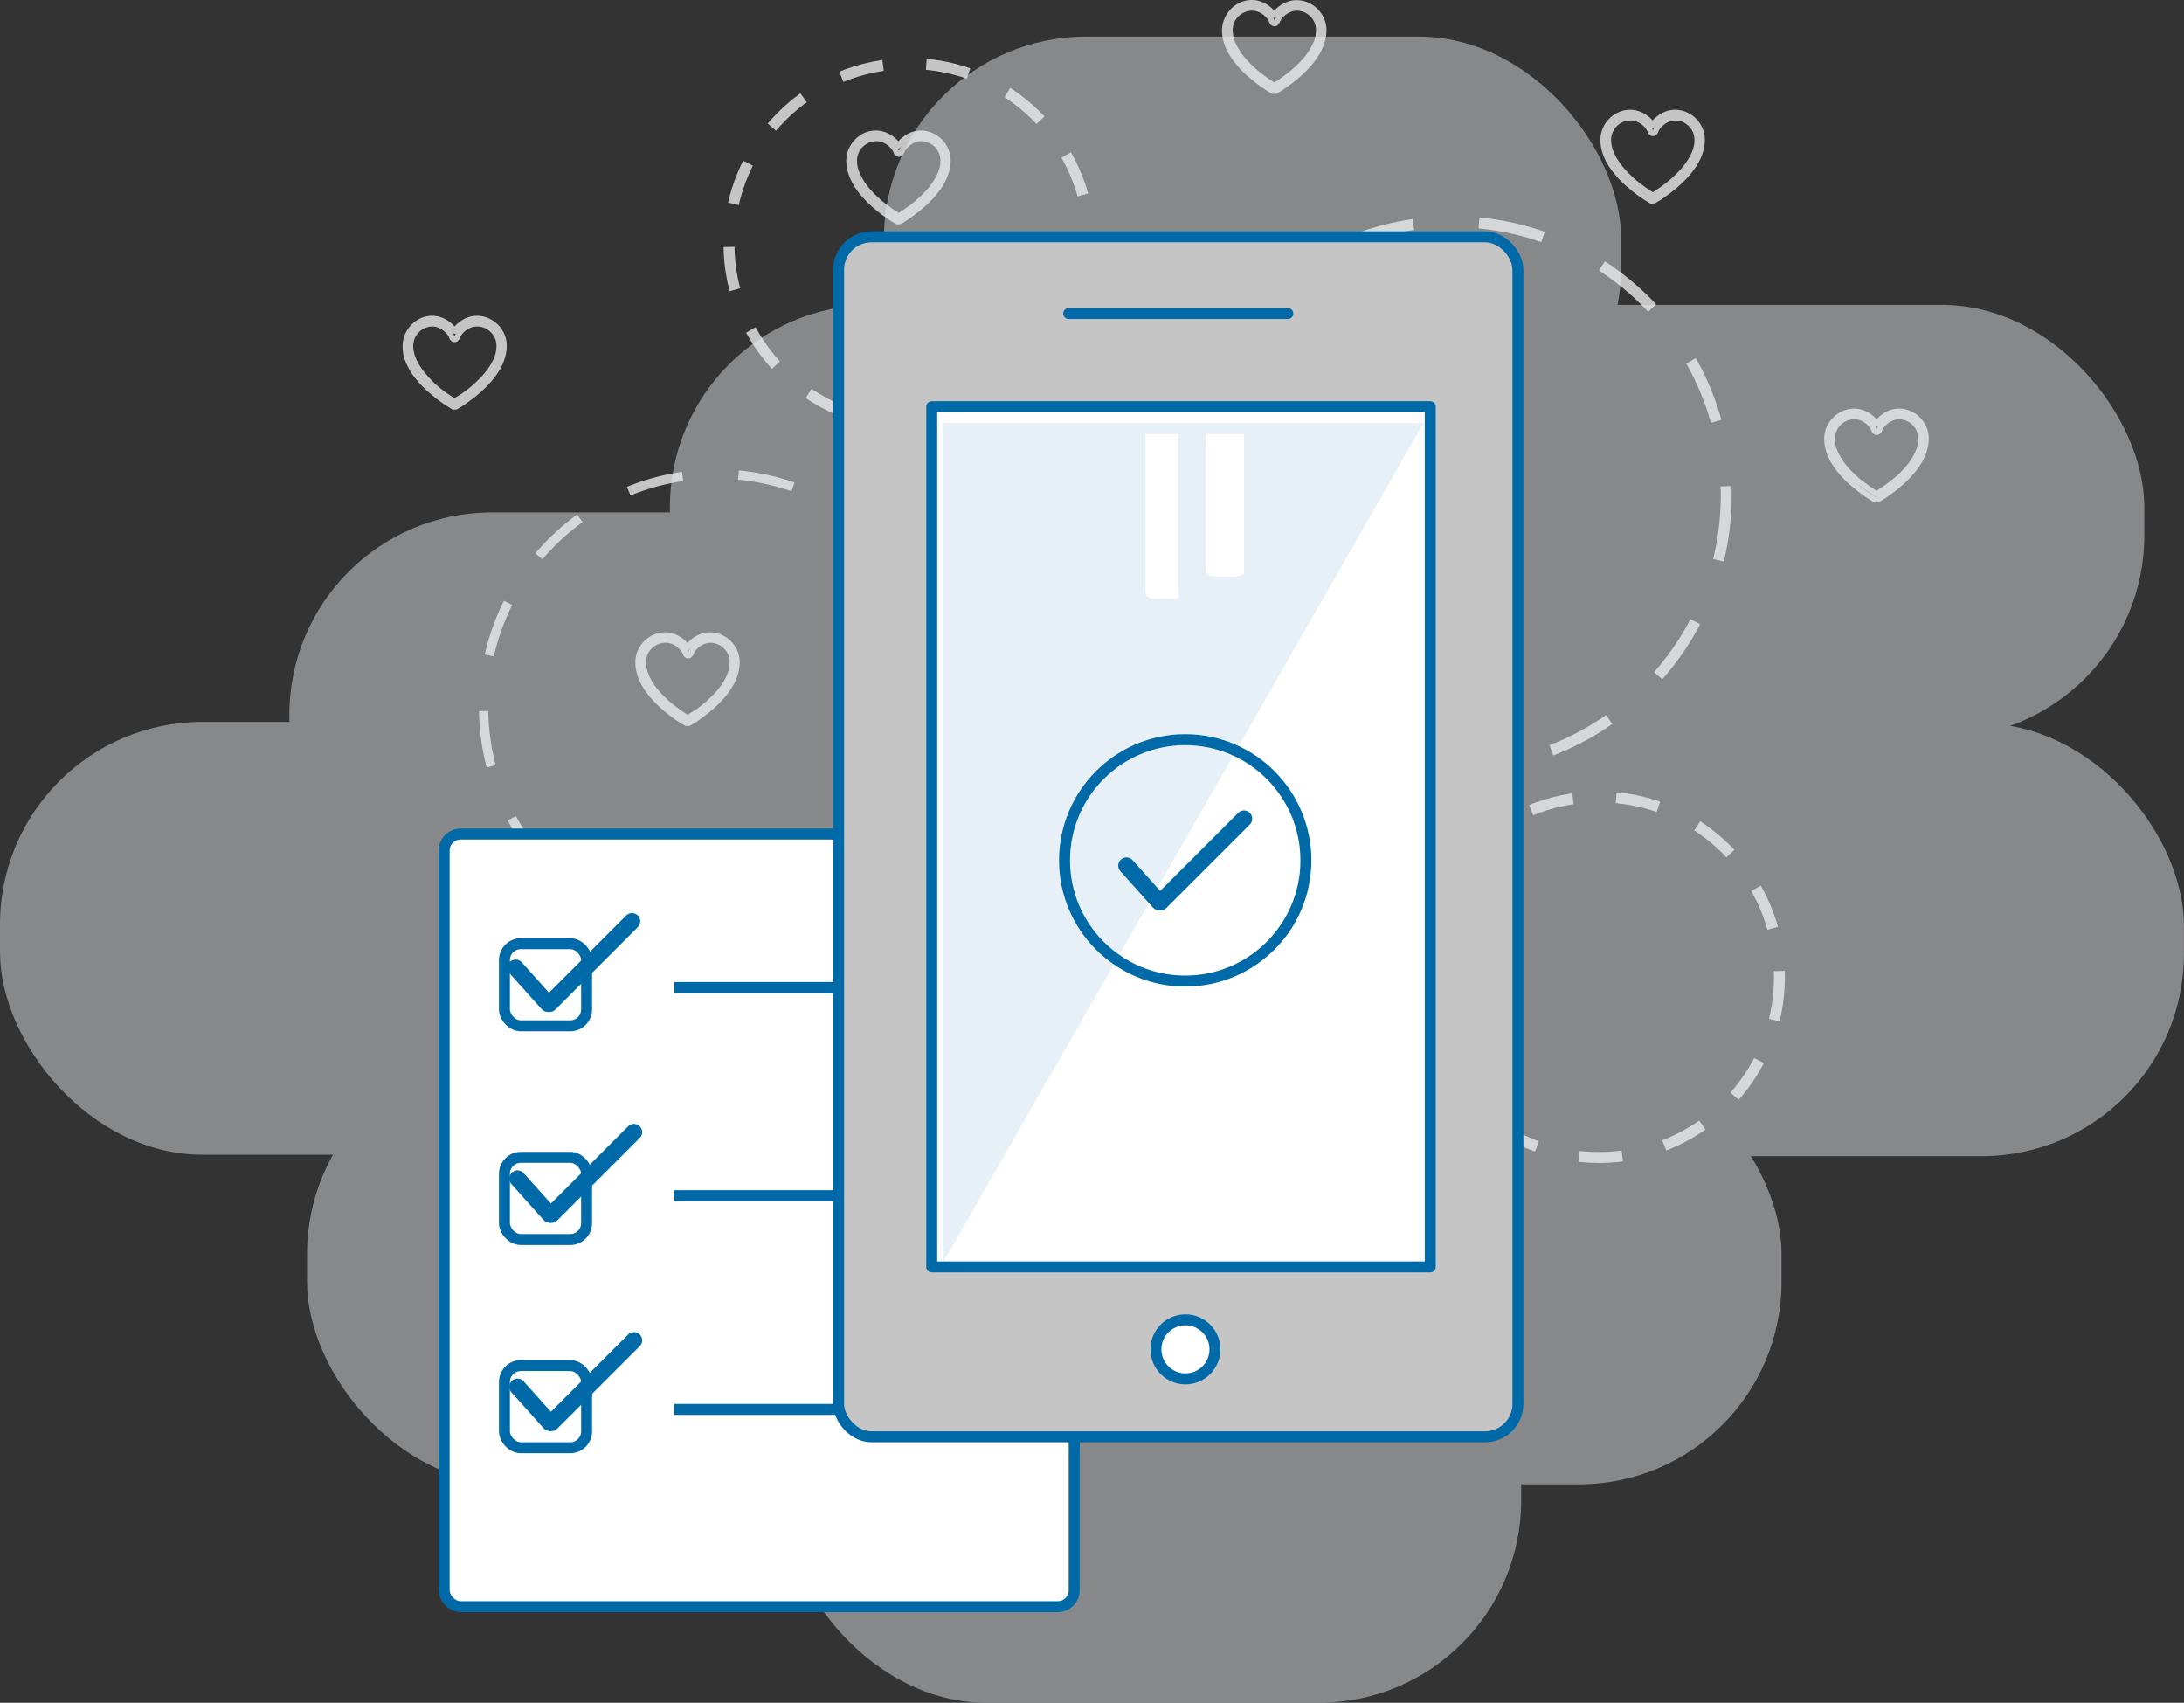 <svg xmlns="http://www.w3.org/2000/svg" viewBox="0 0 398.67 310.76"><rect x="0" y="0" width="398.67" height="310.76" fill="#333333" stroke="none"/><defs><style>.cls-1,.cls-11,.cls-2,.cls-3,.cls-4,.cls-8,.cls-9{fill:none;}.cls-1,.cls-2,.cls-3,.cls-4{stroke:#c6c5c5;}.cls-1,.cls-10,.cls-11,.cls-2,.cls-3,.cls-4,.cls-7,.cls-8,.cls-9{stroke-linejoin:round;}.cls-1,.cls-10,.cls-11,.cls-3,.cls-7,.cls-8{stroke-width:2px;}.cls-1{stroke-dasharray:7.91;}.cls-2{stroke-width:1.7px;stroke-dasharray:10.22;}.cls-3{stroke-dasharray:12;}.cls-5{opacity:0.46;}.cls-6{fill:#e8ebef;}.cls-13,.cls-7{fill:#fff;}.cls-10,.cls-11,.cls-7,.cls-8,.cls-9{stroke:#0069a7;}.cls-11,.cls-9{stroke-linecap:round;}.cls-9{stroke-width:3px;}.cls-10{fill:#c6c5c5;}.cls-12{fill:#0069a7;opacity:0.1;}</style></defs><title>Asset 22</title><g id="Layer_2" data-name="Layer 2"><g id="Layer_1-2" data-name="Layer 1"><circle class="cls-1" cx="291.91" cy="178.34" r="32.91"/><circle class="cls-1" cx="165.98" cy="44.5" r="32.91"/><circle class="cls-2" cx="130.79" cy="129.03" r="42.52"/><circle class="cls-3" cx="265.2" cy="90.37" r="49.91"/><path class="cls-4" d="M301.56,36.67l-.12,0-.41-.25q-.39-.23-1-.63t-1.38-1c-.51-.39-1-.83-1.58-1.31-.32-.29-.62-.58-.91-.87s-.55-.59-.8-.88-.49-.58-.71-.87-.42-.59-.6-.88a9.54,9.54,0,0,1-.62-1.12,10.23,10.23,0,0,1-.44-1.11,7.6,7.6,0,0,1-.26-1.1,6.87,6.87,0,0,1-.09-1.09,4.84,4.84,0,0,1,.39-1.94A5,5,0,0,1,294.12,22a5,5,0,0,1,1.58-1.07,4.84,4.84,0,0,1,1.94-.4,4.26,4.26,0,0,1,.7.07,4.38,4.38,0,0,1,.71.19,4.76,4.76,0,0,1,.7.3,5.87,5.87,0,0,1,.67.43,5,5,0,0,1,1.26,1.29,3.87,3.87,0,0,1,.55-.69,5.13,5.13,0,0,1,.7-.6,6.9,6.9,0,0,1,.67-.43,5.15,5.15,0,0,1,.69-.3,4.67,4.67,0,0,1,.71-.19,4.38,4.38,0,0,1,.71-.07,4.88,4.88,0,0,1,1.94.4,5,5,0,0,1,2.66,2.66,4.84,4.84,0,0,1,.39,1.94,6.87,6.87,0,0,1-.09,1.09,7.66,7.66,0,0,1-.27,1.1,10.14,10.14,0,0,1-.43,1.11,9.54,9.54,0,0,1-.62,1.12c-.18.29-.38.58-.6.88s-.45.58-.7.87-.53.59-.82.88-.59.58-.9.87c-.54.48-1.06.92-1.58,1.31s-1,.72-1.38,1-.73.48-1,.63l-.41.25-.12,0-.11,0ZM296.07,21.8a4.25,4.25,0,0,0-1.29.87,4.06,4.06,0,0,0-.86,1.28,3.82,3.82,0,0,0-.32,1.58,5.82,5.82,0,0,0,.38,2.1,9.51,9.51,0,0,0,1,1.94,13.27,13.27,0,0,0,1.32,1.72,19.31,19.31,0,0,0,1.44,1.43c.41.39.82.74,1.23,1.06l1.15.85.94.63.65.41.63-.41.95-.63c.35-.25.74-.53,1.14-.85s.83-.67,1.25-1.06.94-.89,1.43-1.43a12.44,12.44,0,0,0,1.32-1.72,9.51,9.51,0,0,0,1-1.94,6,6,0,0,0,.38-2.1,4,4,0,0,0-.32-1.58,3.93,3.93,0,0,0-.87-1.28,4.09,4.09,0,0,0-1.28-.87,3.93,3.93,0,0,0-1.57-.31,3.24,3.24,0,0,0-1.18.22,4.29,4.29,0,0,0-1.07.59,4.62,4.62,0,0,0-.84.81,3.41,3.41,0,0,0-.5.9.44.44,0,0,1-.17.23.39.39,0,0,1-.27.1.45.45,0,0,1-.29-.1.44.44,0,0,1-.17-.23,3.15,3.15,0,0,0-.5-.9,4.44,4.44,0,0,0-1.9-1.4,3.21,3.21,0,0,0-1.18-.22A3.93,3.93,0,0,0,296.07,21.8Z"/><path class="cls-4" d="M232.48,16.64l-.11,0-.42-.25c-.25-.15-.58-.36-1-.64s-.87-.6-1.38-1-1-.82-1.58-1.31c-.32-.29-.62-.58-.91-.87s-.55-.58-.8-.87-.5-.58-.72-.88-.41-.58-.59-.87a11.47,11.47,0,0,1-.62-1.12,9.82,9.82,0,0,1-.44-1.11,6.37,6.37,0,0,1-.26-1.11,6.77,6.77,0,0,1-.09-1.09A4.87,4.87,0,0,1,224,3.55,5.11,5.11,0,0,1,226.62.89,4.92,4.92,0,0,1,228.57.5a4.23,4.23,0,0,1,.7.06,4.72,4.72,0,0,1,.71.2,5.26,5.26,0,0,1,.7.3,5.32,5.32,0,0,1,.67.42,5.89,5.89,0,0,1,.7.61,5.65,5.65,0,0,1,.55.68,4.92,4.92,0,0,1,.56-.68,5.71,5.71,0,0,1,1.36-1,5.26,5.26,0,0,1,.7-.3,4.41,4.41,0,0,1,.71-.2,4.25,4.25,0,0,1,.71-.06,4.87,4.87,0,0,1,1.94.39A5.27,5.27,0,0,1,240.17,2a5.25,5.25,0,0,1,1.07,1.58,4.87,4.87,0,0,1,.39,1.94,6.77,6.77,0,0,1-.09,1.09,7.47,7.47,0,0,1-.27,1.11c-.12.36-.27.73-.44,1.11a9.57,9.57,0,0,1-.61,1.12q-.28.44-.6.87c-.22.3-.45.59-.71.88s-.52.58-.81.87l-.9.87c-.54.49-1.07.92-1.58,1.31s-1,.72-1.38,1-.74.49-1,.64l-.42.25-.11,0h-.24ZM227,1.77a4.11,4.11,0,0,0-1.29.86,4.25,4.25,0,0,0-.87,1.29,3.93,3.93,0,0,0-.32,1.57,6.1,6.1,0,0,0,.38,2.11,10.09,10.09,0,0,0,1,1.94,11.71,11.71,0,0,0,1.32,1.72,19.27,19.27,0,0,0,1.43,1.43c.42.38.83.73,1.24,1.05s.8.61,1.15.85.66.46.94.64l.64.4.64-.4c.27-.18.59-.39.94-.64s.74-.53,1.15-.85.82-.67,1.25-1.05.93-.9,1.42-1.43a12.5,12.5,0,0,0,1.33-1.72,9.51,9.51,0,0,0,1-1.94,6.09,6.09,0,0,0,.37-2.11,3.93,3.93,0,0,0-.31-1.57,4.08,4.08,0,0,0-.87-1.29,4.18,4.18,0,0,0-1.28-.86,3.93,3.93,0,0,0-1.57-.31,3.21,3.21,0,0,0-1.18.22,4.41,4.41,0,0,0-1.07.58,4.36,4.36,0,0,0-.84.82,3.12,3.12,0,0,0-.5.9.48.48,0,0,1-.17.23.49.49,0,0,1-.28.09.47.47,0,0,1-.28-.09.48.48,0,0,1-.17-.23,3.12,3.12,0,0,0-.5-.9,4.67,4.67,0,0,0-.84-.82,4.34,4.34,0,0,0-1.06-.58,3.24,3.24,0,0,0-1.18-.22A3.93,3.93,0,0,0,227,1.77Z"/><path class="cls-4" d="M163.9,40.45l-.11,0-.42-.24-1-.64q-.6-.41-1.38-1c-.51-.39-1-.83-1.57-1.31-.32-.29-.63-.58-.91-.87s-.56-.58-.81-.87-.49-.59-.71-.88-.42-.59-.6-.88a9.44,9.44,0,0,1-.61-1.12,8.61,8.61,0,0,1-.45-1.11,9.19,9.19,0,0,1-.26-1.1,6.77,6.77,0,0,1-.09-1.09,4.68,4.68,0,0,1,.4-1.94,5,5,0,0,1,1.07-1.59A5.07,5.07,0,0,1,158,24.71a4.84,4.84,0,0,1,1.94-.39,4.14,4.14,0,0,1,.7.06,4.38,4.38,0,0,1,.71.19,5.74,5.74,0,0,1,1.38.73A5.71,5.71,0,0,1,164,26.59a4.31,4.31,0,0,1,.55-.68,5.1,5.1,0,0,1,.7-.61,5.32,5.32,0,0,1,.67-.42,5.23,5.23,0,0,1,.69-.31,5,5,0,0,1,.71-.19,4.34,4.34,0,0,1,.71-.06,4.84,4.84,0,0,1,1.94.39,5,5,0,0,1,2.66,2.66,4.84,4.84,0,0,1,.4,1.94,6.8,6.8,0,0,1-.1,1.09,7.66,7.66,0,0,1-.27,1.1,8.45,8.45,0,0,1-.43,1.11,9.44,9.44,0,0,1-.61,1.12c-.19.29-.39.59-.61.88s-.45.59-.7.88-.53.58-.81.87-.59.58-.91.87c-.54.48-1.06.92-1.58,1.31s-1,.72-1.37,1l-1,.64-.41.24-.12,0-.11,0Zm-5.49-14.86a4.07,4.07,0,0,0-2.15,2.14,3.85,3.85,0,0,0-.32,1.58,6,6,0,0,0,.38,2.1,10.43,10.43,0,0,0,1,1.95,13.14,13.14,0,0,0,1.33,1.72,19.27,19.27,0,0,0,1.43,1.43c.41.38.82.73,1.24,1.05s.79.6,1.14.85.67.46.94.63l.65.41.63-.41c.28-.17.6-.38.95-.63s.74-.53,1.15-.85.82-.67,1.24-1.05.94-.9,1.43-1.43a13.14,13.14,0,0,0,1.33-1.72,10.38,10.38,0,0,0,1-1.95,6,6,0,0,0,.38-2.1,4,4,0,0,0-.31-1.58,4,4,0,0,0-2.16-2.14,3.93,3.93,0,0,0-1.57-.32,3.47,3.47,0,0,0-1.18.22,4.85,4.85,0,0,0-1.07.59,4.62,4.62,0,0,0-.84.81,3.41,3.41,0,0,0-.5.9.45.45,0,0,1-.17.24.44.44,0,0,1-.27.09.45.45,0,0,1-.28-.09.53.53,0,0,1-.18-.24,2.92,2.92,0,0,0-.5-.9,4.26,4.26,0,0,0-.83-.81,4.57,4.57,0,0,0-1.06-.59,3.48,3.48,0,0,0-1.19-.22A4,4,0,0,0,158.41,25.59Z"/><path class="cls-4" d="M82.89,74.27l-.11,0L82.36,74l-1-.63q-.6-.41-1.38-1c-.51-.39-1-.83-1.57-1.31-.32-.29-.63-.58-.91-.87s-.56-.59-.81-.88-.49-.58-.71-.87-.42-.59-.6-.88a9.44,9.44,0,0,1-.61-1.12,8.61,8.61,0,0,1-.45-1.11,8.91,8.91,0,0,1-.26-1.11A6.68,6.68,0,0,1,74,63.12a4.67,4.67,0,0,1,.4-1.93,5,5,0,0,1,1.07-1.59A5.07,5.07,0,0,1,77,58.53a4.68,4.68,0,0,1,1.94-.4,4.15,4.15,0,0,1,.7.07,3.55,3.55,0,0,1,.71.19,4.76,4.76,0,0,1,.7.3,6,6,0,0,1,.68.43,5,5,0,0,1,.69.6,5.13,5.13,0,0,1,.56.69,4.38,4.38,0,0,1,.55-.69,5,5,0,0,1,.7-.6,6.9,6.9,0,0,1,.67-.43,5.15,5.15,0,0,1,.69-.3,4,4,0,0,1,.71-.19,4.38,4.38,0,0,1,.71-.07,4.68,4.68,0,0,1,1.94.4,5,5,0,0,1,2.66,2.66,4.83,4.83,0,0,1,.4,1.93,6.7,6.7,0,0,1-.1,1.09,7.47,7.47,0,0,1-.27,1.11,8.45,8.45,0,0,1-.43,1.11,9.44,9.44,0,0,1-.61,1.12c-.19.29-.39.58-.61.88s-.45.58-.7.87l-.81.88c-.29.29-.59.58-.91.87-.54.48-1.06.92-1.58,1.31s-1,.72-1.37,1-.74.48-1,.63l-.41.25-.12,0-.11,0ZM77.4,59.4a4.09,4.09,0,0,0-1.28.87,3.93,3.93,0,0,0-.87,1.28,4,4,0,0,0-.32,1.57,6.06,6.06,0,0,0,.38,2.11,10,10,0,0,0,1,1.94,12.5,12.5,0,0,0,1.33,1.72A17.52,17.52,0,0,0,79,70.32c.41.39.83.74,1.24,1.06s.79.6,1.14.85l.94.63.65.4.63-.4,1-.63c.36-.25.74-.53,1.15-.85s.82-.67,1.24-1.06.94-.89,1.43-1.43a12.5,12.5,0,0,0,1.33-1.72,10.65,10.65,0,0,0,1-1.94,6,6,0,0,0,.37-2.11,4,4,0,0,0-.31-1.57,4.09,4.09,0,0,0-.87-1.28,4.25,4.25,0,0,0-1.29-.87A3.93,3.93,0,0,0,87,59.09a3.24,3.24,0,0,0-1.18.22,4.48,4.48,0,0,0-1.07.59,4.26,4.26,0,0,0-.83.81,2.92,2.92,0,0,0-.5.9.46.46,0,0,1-.18.23.39.39,0,0,1-.27.1.4.4,0,0,1-.28-.1.46.46,0,0,1-.18-.23,2.92,2.92,0,0,0-.5-.9,4.49,4.49,0,0,0-1.89-1.4A3.26,3.26,0,0,0,79,59.09,4,4,0,0,0,77.4,59.4Z"/><path class="cls-4" d="M342.41,91.21l-.12,0-.41-.25c-.26-.15-.59-.36-1-.64s-.87-.6-1.38-1-1-.82-1.58-1.31c-.32-.29-.62-.58-.91-.87s-.55-.58-.8-.87-.49-.58-.71-.88-.42-.58-.6-.87a11.47,11.47,0,0,1-.62-1.12,11.26,11.26,0,0,1-.44-1.12,8.37,8.37,0,0,1-.26-1.1,6.77,6.77,0,0,1-.09-1.09,4.87,4.87,0,0,1,.39-1.94A5.1,5.1,0,0,1,335,76.54a5,5,0,0,1,1.58-1.08,4.84,4.84,0,0,1,1.94-.39,4.23,4.23,0,0,1,.7.06,5.71,5.71,0,0,1,.71.19,6.21,6.21,0,0,1,.7.31,4.69,4.69,0,0,1,.67.42,5.19,5.19,0,0,1,.7.61,5.76,5.76,0,0,1,.56.68,4.21,4.21,0,0,1,.55-.68,5.19,5.19,0,0,1,.7-.61,5.32,5.32,0,0,1,.67-.42,6.07,6.07,0,0,1,.69-.31,6.22,6.22,0,0,1,.71-.19,4.34,4.34,0,0,1,.71-.06,4.84,4.84,0,0,1,1.94.39,5.09,5.09,0,0,1,2.66,2.66,4.87,4.87,0,0,1,.39,1.94,6.77,6.77,0,0,1-.09,1.09,7.06,7.06,0,0,1-.27,1.1,9.25,9.25,0,0,1-.44,1.12,9.57,9.57,0,0,1-.61,1.12q-.27.44-.6.87c-.22.3-.45.59-.71.88s-.52.58-.81.87-.59.58-.9.87c-.54.49-1.06.92-1.58,1.31s-1,.72-1.38,1-.73.49-1,.64l-.41.25-.12,0h-.23Zm-5.49-14.87a4,4,0,0,0-2.15,2.15,3.77,3.77,0,0,0-.32,1.57,5.88,5.88,0,0,0,.38,2.11,10.34,10.34,0,0,0,1,1.94,13.27,13.27,0,0,0,1.32,1.72,19.33,19.33,0,0,0,1.44,1.43q.62.57,1.23,1l1.15.85c.35.25.67.46.94.64l.65.4.63-.4.95-.64c.35-.25.73-.53,1.14-.85s.83-.67,1.25-1,.94-.9,1.42-1.43a11.12,11.12,0,0,0,1.33-1.72,9.77,9.77,0,0,0,1-1.94,6.1,6.1,0,0,0,.38-2.11,3.93,3.93,0,0,0-.32-1.57,4,4,0,0,0-2.15-2.15,3.93,3.93,0,0,0-1.57-.32,3.22,3.22,0,0,0-1.18.23,4.6,4.6,0,0,0-1.07.58,4.67,4.67,0,0,0-.84.82,3.12,3.12,0,0,0-.5.9.48.48,0,0,1-.17.23.44.44,0,0,1-.27.09.5.5,0,0,1-.29-.09.48.48,0,0,1-.17-.23,2.9,2.9,0,0,0-.5-.9,4.61,4.61,0,0,0-.83-.82,4.41,4.41,0,0,0-1.07-.58,3.22,3.22,0,0,0-1.18-.23A3.93,3.93,0,0,0,336.92,76.34Z"/><path class="cls-4" d="M125.39,132l-.11,0-.42-.24c-.25-.15-.58-.36-1-.64s-.86-.6-1.38-1-1-.83-1.57-1.31c-.32-.29-.63-.58-.91-.87s-.56-.58-.81-.87-.49-.58-.71-.88a9.78,9.78,0,0,1-.6-.88,10.18,10.18,0,0,1-.61-1.11,9.35,9.35,0,0,1-.45-1.12,8.37,8.37,0,0,1-.26-1.1,6.77,6.77,0,0,1-.09-1.09,4.71,4.71,0,0,1,.4-1.94,5.12,5.12,0,0,1,1.07-1.59,5.25,5.25,0,0,1,1.58-1.07,4.84,4.84,0,0,1,1.94-.39,4.14,4.14,0,0,1,.7.06,5.71,5.71,0,0,1,.71.19,6.21,6.21,0,0,1,.7.31,4.79,4.79,0,0,1,.68.42,5.71,5.71,0,0,1,1.25,1.29,4.82,4.82,0,0,1,.55-.68,5.89,5.89,0,0,1,.7-.61,5.32,5.32,0,0,1,.67-.42,7,7,0,0,1,.69-.31,6.82,6.82,0,0,1,.71-.19,4.34,4.34,0,0,1,.71-.06,4.84,4.84,0,0,1,1.94.39,5.17,5.17,0,0,1,1.59,1.07,5.12,5.12,0,0,1,1.07,1.59,4.88,4.88,0,0,1,.4,1.94,6.8,6.8,0,0,1-.1,1.09,7.06,7.06,0,0,1-.27,1.1,9.16,9.16,0,0,1-.43,1.12,10.18,10.18,0,0,1-.61,1.11c-.19.3-.39.59-.61.88a11.24,11.24,0,0,1-.7.88q-.39.43-.81.87c-.29.29-.59.58-.91.87-.54.48-1.06.92-1.58,1.31s-1,.72-1.37,1-.74.49-1,.64l-.41.24a.43.43,0,0,1-.12,0h-.23Zm-5.49-14.87a4.06,4.06,0,0,0-1.28.86,4.05,4.05,0,0,0-1.19,2.86,6,6,0,0,0,.38,2.1,10.13,10.13,0,0,0,1,2,13.14,13.14,0,0,0,1.33,1.72,19.27,19.27,0,0,0,1.43,1.43c.41.38.83.73,1.24,1.05s.79.6,1.14.85l.94.64.65.4.63-.4c.28-.18.6-.39,1-.64s.74-.53,1.15-.85.82-.67,1.24-1.05.94-.9,1.43-1.43a13.14,13.14,0,0,0,1.33-1.72,10.74,10.74,0,0,0,1-2,6,6,0,0,0,.37-2.1,3.93,3.93,0,0,0-.31-1.57,4.13,4.13,0,0,0-.87-1.29,4.22,4.22,0,0,0-1.29-.86,3.93,3.93,0,0,0-1.57-.32,3.26,3.26,0,0,0-1.18.23,4.44,4.44,0,0,0-1.07.58,4,4,0,0,0-.83.82,2.71,2.71,0,0,0-.5.9.5.5,0,0,1-.18.23.44.44,0,0,1-.27.09.45.45,0,0,1-.28-.09.5.5,0,0,1-.18-.23,2.71,2.71,0,0,0-.5-.9,4,4,0,0,0-.83-.82,4.2,4.2,0,0,0-1.06-.58,3.27,3.27,0,0,0-1.19-.23A4,4,0,0,0,119.9,117.14Z"/><g class="cls-5"><rect class="cls-6" x="56.05" y="191.9" width="269.15" height="78.99" rx="36.94" ry="36.94"/><rect class="cls-6" x="129.51" y="132.02" width="269.15" height="78.99" rx="36.94" ry="36.94"/><rect class="cls-6" x="122.28" y="55.64" width="269.15" height="78.99" rx="36.94" ry="36.94"/><rect class="cls-6" y="131.75" width="269.15" height="78.99" rx="36.94" ry="36.94"/><rect class="cls-6" x="52.82" y="93.52" width="269.15" height="78.99" rx="36.94" ry="36.94"/><rect class="cls-6" x="161.35" y="6.68" width="134.58" height="78.99" rx="36.94" ry="36.94"/><rect class="cls-6" x="143.1" y="231.77" width="134.58" height="78.99" rx="36.94" ry="36.94"/></g><rect class="cls-7" x="81.08" y="152.22" width="115" height="141" rx="3" ry="3"/><rect class="cls-7" x="92.08" y="249.22" width="15" height="15" rx="3" ry="3"/><rect class="cls-7" x="92.08" y="211.22" width="15" height="15" rx="3" ry="3"/><rect class="cls-7" x="92.08" y="172.22" width="15" height="15" rx="3" ry="3"/><line class="cls-8" x1="123.08" y1="180.22" x2="179.08" y2="180.22"/><line class="cls-8" x1="123.08" y1="218.22" x2="179.08" y2="218.22"/><line class="cls-8" x1="123.08" y1="257.22" x2="179.08" y2="257.22"/><line class="cls-9" x1="94.12" y1="176.62" x2="100" y2="183.18"/><line class="cls-9" x1="115.37" y1="168.14" x2="100.31" y2="183.2"/><line class="cls-9" x1="94.47" y1="253.1" x2="100.35" y2="259.66"/><line class="cls-9" x1="115.72" y1="244.62" x2="100.66" y2="259.68"/><line class="cls-9" x1="94.47" y1="215.1" x2="100.35" y2="221.66"/><line class="cls-9" x1="115.72" y1="206.62" x2="100.66" y2="221.68"/><rect class="cls-10" x="153.08" y="43.22" width="124" height="219" rx="6" ry="6"/><rect class="cls-7" x="170.08" y="74.22" width="91" height="157"/><circle class="cls-7" cx="216.39" cy="246.26" r="5.39"/><line class="cls-11" x1="195.08" y1="57.22" x2="235.08" y2="57.22"/><circle class="cls-7" cx="216.35" cy="157.02" r="22.03"/><line class="cls-9" x1="205.62" y1="157.98" x2="211.56" y2="164.61"/><line class="cls-9" x1="227.08" y1="149.41" x2="211.86" y2="164.63"/><polygon class="cls-12" points="172.08 77.22 259.85 77.22 172.08 230.54 172.08 77.22"/><path class="cls-13" d="M213.86,109.22h-2.48c-1.88,0-2.3,0-2.3-1.9V79.22h6v28.1C215.08,109.23,215.74,109.22,213.86,109.22Z"/><path class="cls-13" d="M225.2,105.22h-2.37c-.9,0-2.75,0-2.75-.93V79.22h7v25.3C227.08,105,225.63,105.22,225.2,105.22Z"/></g></g></svg>